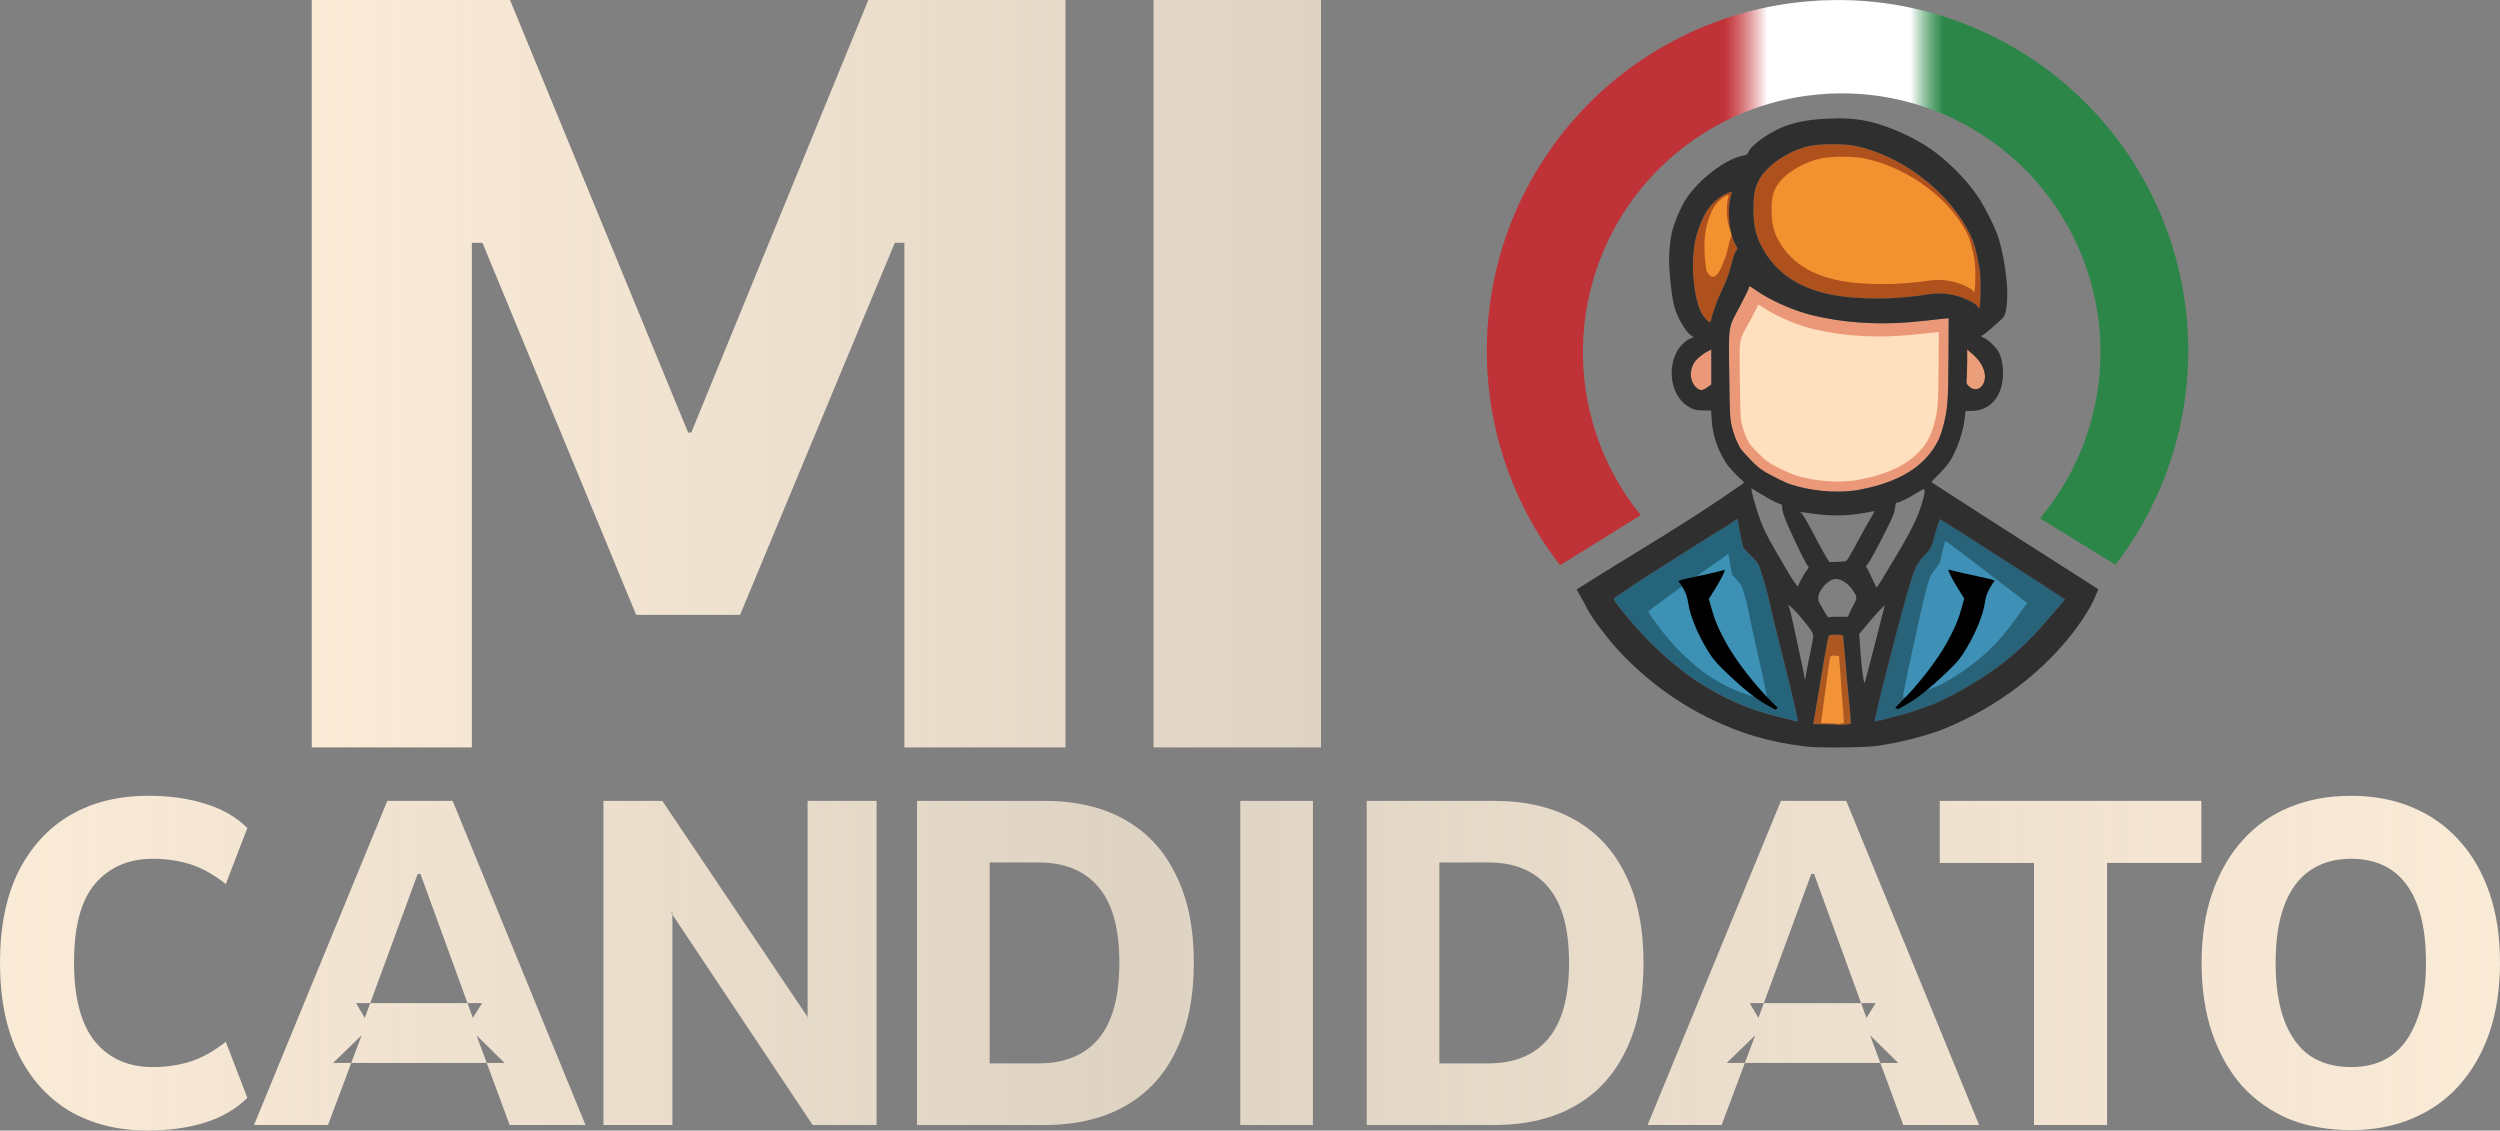 <?xml version="1.0" encoding="UTF-8" standalone="no"?>
<!-- Created with Inkscape (http://www.inkscape.org/) -->

<svg
   width="501.74mm"
   height="226.891mm"
   viewBox="0 0 501.74 226.891"
   version="1.1"
   id="svg1"
   xml:space="preserve"
   inkscape:version="1.3 (0e150ed6c4, 2023-07-21)"
   sodipodi:docname="imagotipo.svg"
   inkscape:export-filename="..\EleccionesMunicipal\static\favicon.png"
   inkscape:export-xdpi="96"
   inkscape:export-ydpi="96"
   xmlns:inkscape="http://www.inkscape.org/namespaces/inkscape"
   xmlns:sodipodi="http://sodipodi.sourceforge.net/DTD/sodipodi-0.dtd"
   xmlns:xlink="http://www.w3.org/1999/xlink"
   xmlns="http://www.w3.org/2000/svg"
   xmlns:svg="http://www.w3.org/2000/svg"><rect x="0" y="0" width="501.74" height="226.891" fill="#808080" stroke="none"/><sodipodi:namedview
     id="namedview1"
     pagecolor="#ffffff"
     bordercolor="#000000"
     borderopacity="0.25"
     inkscape:showpageshadow="2"
     inkscape:pageopacity="0.0"
     inkscape:pagecheckerboard="0"
     inkscape:deskcolor="#d1d1d1"
     inkscape:document-units="mm"
     showguides="true"
     inkscape:zoom="0.12500001"
     inkscape:cx="-175.99999"
     inkscape:cy="-179.99999"
     inkscape:window-width="1920"
     inkscape:window-height="1009"
     inkscape:window-x="1912"
     inkscape:window-y="-8"
     inkscape:window-maximized="1"
     inkscape:current-layer="layer2" /><defs
     id="defs1"><linearGradient
       id="linearGradient107"
       inkscape:collect="always"><stop
         style="stop-color:#da121a;stop-opacity:0.7;"
         offset="0"
         id="stop102" /><stop
         style="stop-color:#da121a;stop-opacity:0.7;"
         offset="0.339"
         id="stop103" /><stop
         style="stop-color:#ffffff;stop-opacity:1;"
         offset="0.4"
         id="stop104" /><stop
         style="stop-color:#ffffff;stop-opacity:1;"
         offset="0.604"
         id="stop105" /><stop
         style="stop-color:#078930;stop-opacity:0.7;"
         offset="0.651"
         id="stop106" /><stop
         style="stop-color:#078930;stop-opacity:0.7;"
         offset="1"
         id="stop107" /></linearGradient><clipPath
       clipPathUnits="userSpaceOnUse"
       id="clipPath54"><path
         id="path54"
         style="stroke-width:0.1;stroke-linecap:square;paint-order:markers fill stroke;stop-color:#000000"
         d="m 1691.199,-792.32 h 1634.892 v 92.828 H 1691.199 Z" /></clipPath><linearGradient
       id="linearGradient79"
       inkscape:swatch="gradient"><stop
         style="stop-color:#d40000;stop-opacity:1;"
         offset="0"
         id="stop79" /><stop
         style="stop-color:#127736;stop-opacity:1;"
         offset="0.331"
         id="stop81" /><stop
         style="stop-color:#29652e;stop-opacity:1;"
         offset="0.724"
         id="stop82" /><stop
         style="stop-color:#ffd7d7;stop-opacity:1;"
         offset="1"
         id="stop80" /></linearGradient><linearGradient
       inkscape:collect="always"
       xlink:href="#linearGradient4-1"
       id="linearGradient5"
       x1="245.591"
       y1="-23.502"
       x2="747.331"
       y2="-23.502"
       gradientUnits="userSpaceOnUse"
       gradientTransform="translate(-91.406,1480.887)" /><linearGradient
       id="linearGradient4-1"
       inkscape:collect="always"><stop
         style="stop-color:#faebd7;stop-opacity:1;"
         offset="0"
         id="stop4" /><stop
         style="stop-color:#faebd7;stop-opacity:0.773;"
         offset="0.453"
         id="stop6" /><stop
         style="stop-color:#faebd7;stop-opacity:1;"
         offset="1"
         id="stop5" /></linearGradient><linearGradient
       inkscape:collect="always"
       xlink:href="#linearGradient2"
       id="linearGradient3"
       x1="245.591"
       y1="-159.296"
       x2="445.695"
       y2="-159.296"
       gradientUnits="userSpaceOnUse"
       gradientTransform="matrix(1.012,0,0,1.012,-31.841,1500.329)" /><linearGradient
       id="linearGradient2"
       inkscape:collect="always"><stop
         style="stop-color:#faebd7;stop-opacity:1;"
         offset="0"
         id="stop2" /><stop
         style="stop-color:#faebd7;stop-opacity:0.778;"
         offset="1"
         id="stop3" /></linearGradient><linearGradient
       inkscape:collect="always"
       xlink:href="#linearGradient107"
       id="linearGradient1"
       gradientUnits="userSpaceOnUse"
       gradientTransform="translate(20.329,464.045)"
       x1="249.171"
       y1="108.167"
       x2="446.084"
       y2="108.167" /></defs><g
     inkscape:label="Layer 1"
     inkscape:groupmode="layer"
     id="layer1"
     transform="translate(-428.512,-1326.032)" /><g
     inkscape:groupmode="layer"
     id="layer4"
     inkscape:label="circulo"
     transform="translate(-154.184,-1264.084)" /><g
     inkscape:groupmode="layer"
     id="layer3"
     inkscape:label="Colores"
     style="display:inline"
     transform="translate(-154.184,-1264.084)" /><g
     inkscape:groupmode="layer"
     id="layer2"
     inkscape:label="Contorno"
     style="display:inline"
     transform="translate(-154.184,-1264.084)"><path
       style="font-size:92.281px;line-height:0;font-family:'Nunito Sans';-inkscape-font-specification:'Nunito Sans, @wght=800,wdth=86.4';font-variation-settings:'wdth' 86.4, 'wght' 800;display:inline;fill:url(#linearGradient5);fill-opacity:1;fill-rule:evenodd;stroke-width:0.299"
       d="m 183.807,1490.975 q -8.859,0 -15.596,-3.876 -6.644,-3.968 -10.335,-11.443 -3.691,-7.567 -3.691,-18.364 0,-10.797 3.691,-18.272 3.784,-7.475 10.428,-11.351 6.644,-3.876 15.595,-3.876 6.367,0 11.351,1.569 5.075,1.476 8.582,4.891 l -4.337,11.258 q -3.599,-2.861 -7.106,-3.968 -3.507,-1.107 -7.567,-1.107 -7.198,0 -11.535,4.983 -4.245,4.983 -4.245,15.78 0,10.797 4.245,15.965 4.245,5.075 11.535,5.075 4.06,0 7.567,-1.107 3.507,-1.107 7.106,-3.968 l 4.337,11.258 q -3.507,3.414 -8.582,4.983 -5.075,1.569 -11.443,1.569 z m 21.352,-1.107 26.762,-65.058 h 13.104 l 26.669,65.058 h -15.226 l -6.644,-17.995 5.629,5.537 h -34.421 l 5.721,-5.537 -6.737,17.995 z m 32.852,-50.386 -10.612,28.884 -1.753,-2.953 h 25.285 l -1.846,2.953 -10.52,-28.884 z m 37.282,50.386 v -65.058 h 11.812 l 29.345,43.649 h -0.185 v -43.649 h 13.842 v 65.058 h -12.827 l -28.423,-42.634 h 0.277 v 42.634 z m 62.936,0 v -65.058 h 25.47 q 9.597,0 16.241,3.784 6.737,3.784 10.243,11.074 3.599,7.198 3.599,17.626 0,10.428 -3.599,17.718 -3.507,7.29 -10.243,11.074 -6.644,3.784 -16.241,3.784 z m 14.58,-12.366 h 9.782 q 7.936,0 12.089,-4.983 4.153,-4.983 4.153,-15.226 0,-10.243 -4.153,-15.134 -4.153,-4.983 -12.089,-4.983 h -9.782 z m 50.293,12.366 v -65.058 h 14.58 v 65.058 z m 25.377,0 v -65.058 h 25.47 q 9.597,0 16.241,3.784 6.737,3.784 10.243,11.074 3.599,7.198 3.599,17.626 0,10.428 -3.599,17.718 -3.507,7.29 -10.243,11.074 -6.644,3.784 -16.241,3.784 z m 14.58,-12.366 h 9.782 q 7.936,0 12.089,-4.983 4.153,-4.983 4.153,-15.226 0,-10.243 -4.153,-15.134 -4.153,-4.983 -12.089,-4.983 h -9.782 z m 41.792,12.366 26.762,-65.058 h 13.104 l 26.669,65.058 h -15.226 l -6.644,-17.995 5.629,5.537 h -34.421 l 5.721,-5.537 -6.737,17.995 z m 32.852,-50.386 -10.612,28.884 -1.753,-2.953 h 25.285 l -1.846,2.953 -10.52,-28.884 z m 44.696,50.386 v -52.6 h -18.918 v -12.458 h 52.508 v 12.458 h -18.918 v 52.6 z m 63.626,1.015 q -6.921,0 -12.458,-2.215 -5.445,-2.307 -9.413,-6.644 -3.876,-4.429 -5.998,-10.612 -2.122,-6.183 -2.122,-14.119 0,-7.752 2.122,-13.934 2.122,-6.183 6.091,-10.612 3.968,-4.429 9.413,-6.644 5.537,-2.307 12.366,-2.307 6.829,0 12.273,2.307 5.537,2.307 9.413,6.644 3.968,4.337 6.091,10.52 2.122,6.183 2.122,13.934 0,7.844 -2.122,14.119 -2.122,6.183 -6.091,10.612 -3.876,4.337 -9.413,6.644 -5.445,2.307 -12.273,2.307 z m 0,-12.643 q 4.891,0 8.121,-2.307 3.322,-2.399 5.075,-7.106 1.846,-4.706 1.846,-11.535 0,-7.013 -1.753,-11.627 -1.753,-4.614 -5.075,-6.921 -3.322,-2.307 -8.213,-2.307 -4.891,0 -8.305,2.399 -3.322,2.307 -5.075,6.921 -1.753,4.614 -1.753,11.627 0,6.829 1.753,11.535 1.753,4.614 5.075,7.013 3.414,2.307 8.305,2.307 z"
       id="text2-4-4"
       aria-label="CANDIDATO" /><g
       id="g2-4-0-4"
       transform="matrix(0.716,0,0,0.716,259.514,911.124)"
       style="display:inline"><path
         id="path2-6-0-2-44-4-9"
         style="display:inline;fill:url(#linearGradient1);fill-opacity:1;fill-rule:evenodd;stroke:none;stroke-width:0.282;stroke-dasharray:none"
         d="m 370.095,492.993 c -1.582,-0.03 -3.165,-0.02 -4.746,0.032 l -2.233,0.055 c -3.03,0.19 -6.052,0.457 -9.059,0.88 -3.627,0.536 -7.231,1.244 -10.781,2.164 -3.176,0.834 -6.319,1.802 -9.396,2.949 -3.862,1.43 -7.635,3.094 -11.287,4.999 -2.92,1.504 -5.749,3.18 -8.501,4.973 -3.119,2.038 -6.11,4.268 -8.984,6.636 -2.637,2.225 -5.201,4.542 -7.592,7.03 -2.903,2.956 -5.581,6.124 -8.088,9.421 -2.223,2.959 -4.279,6.044 -6.167,9.227 -2.093,3.585 -3.997,7.282 -5.622,11.103 -1.383,3.161 -2.547,6.414 -3.591,9.702 -1.072,3.489 -1.961,7.035 -2.654,10.62 -0.621,3.336 -1.115,6.697 -1.389,10.079 -0.357,4.069 -0.449,8.159 -0.29,12.241 0.132,3.69 0.511,7.37 1.041,11.023 0.653,4.03 1.468,8.039 2.615,11.96 0.907,3.295 2.033,6.528 3.299,9.702 1.265,3.211 2.745,6.332 4.333,9.396 1.776,3.312 3.698,6.551 5.833,9.646 1.064,1.56 2.19,3.076 3.345,4.569 l 22.637,-14.063 c -1.236,-1.523 -2.434,-3.077 -3.54,-4.697 -1.575,-2.284 -2.993,-4.673 -4.303,-7.117 -1.171,-2.26 -2.264,-4.563 -3.197,-6.932 -0.934,-2.342 -1.764,-4.727 -2.433,-7.158 -0.846,-2.893 -1.447,-5.85 -1.929,-8.824 -0.391,-2.696 -0.67,-5.41 -0.768,-8.132 -0.117,-3.011 -0.049,-6.029 0.214,-9.031 0.202,-2.495 0.566,-4.975 1.024,-7.436 0.511,-2.644 1.167,-5.26 1.958,-7.835 0.77,-2.426 1.629,-4.826 2.649,-7.158 1.199,-2.819 2.604,-5.546 4.148,-8.191 1.393,-2.348 2.91,-4.625 4.55,-6.808 1.85,-2.432 3.825,-4.77 5.967,-6.95 1.764,-1.836 3.656,-3.545 5.602,-5.186 2.121,-1.747 4.328,-3.393 6.629,-4.896 2.03,-1.323 4.118,-2.559 6.271,-3.669 2.694,-1.405 5.478,-2.633 8.327,-3.688 2.27,-0.846 4.589,-1.561 6.932,-2.176 2.619,-0.679 5.278,-1.201 7.954,-1.597 2.218,-0.311 4.448,-0.508 6.683,-0.649 0.549,-0.013 1.098,-0.027 1.647,-0.041 1.167,-0.038 2.334,-0.045 3.502,-0.023 8.172,0.154 16.326,1.757 23.977,4.626 7.713,2.905 14.972,7.159 21.261,12.481 8.788,7.418 15.728,16.899 20.146,27.514 2.915,6.979 4.734,14.492 5.344,22.047 0.286,3.467 0.298,6.967 0.073,10.452 -0.179,2.965 -0.558,5.916 -1.105,8.836 -0.49,2.649 -1.159,5.263 -1.927,7.844 -0.764,2.402 -1.606,4.781 -2.6,7.098 -0.975,2.272 -2.042,4.505 -3.248,6.663 -1.446,2.644 -3.077,5.184 -4.845,7.624 -0.977,1.34 -2.013,2.637 -3.078,3.909 l 21.114,13.004 c 0.546,-0.708 1.114,-1.4 1.641,-2.122 2.397,-3.307 4.607,-6.75 6.568,-10.334 1.635,-2.925 3.081,-5.953 4.402,-9.031 1.348,-3.14 2.489,-6.364 3.524,-9.621 1.04,-3.5 1.947,-7.042 2.611,-10.633 0.741,-3.957 1.255,-7.957 1.498,-11.976 0.305,-4.724 0.29,-9.469 -0.098,-14.168 -0.827,-10.241 -3.292,-20.424 -7.244,-29.883 -5.987,-14.389 -15.395,-27.239 -27.306,-37.294 -8.524,-7.213 -18.363,-12.979 -28.817,-16.917 -10.371,-3.889 -21.422,-6.061 -32.499,-6.27 z" /><path
         id="rect3-0-1-6-3-1-9"
         style="display:inline;fill:#ad5821;fill-opacity:1;stroke:none;stroke-width:0.265"
         d="m 367.505,670.85 c -0.854,0 -1.326,0.013 -1.611,0.096 -0.142,0.042 -0.238,0.101 -0.312,0.184 -0.073,0.084 -0.124,0.192 -0.178,0.332 -0.132,0.348 -0.46,2.011 -0.99,5.028 -0.53,3.016 -1.263,7.386 -2.204,13.145 -0.44,2.692 -0.864,5.208 -0.943,5.592 l -0.143,0.697 3.369,0.034 c 1.853,0.019 3.428,0.093 3.501,0.165 0.066,0.066 0.947,0.032 1.835,-0.039 0.888,-0.071 1.781,-0.178 1.873,-0.256 0.04,-0.035 -0.08,-1.636 -0.263,-3.698 -0.183,-2.062 -0.427,-4.586 -0.637,-6.464 -0.057,-0.509 -0.352,-3.903 -0.656,-7.541 -0.304,-3.638 -0.603,-6.763 -0.664,-6.945 -0.019,-0.056 -0.073,-0.104 -0.164,-0.146 -0.091,-0.041 -0.218,-0.076 -0.382,-0.103 -0.328,-0.055 -0.804,-0.082 -1.432,-0.082 z" /><path
         id="rect3-2-8-5-9-7-7-6"
         style="display:inline;fill:#f29337;fill-opacity:1;stroke:none;stroke-width:0.179"
         d="m 367.179,676.736 c -0.521,0 -0.808,0.01 -0.982,0.073 -0.087,0.031 -0.145,0.076 -0.19,0.139 -0.045,0.063 -0.076,0.145 -0.108,0.251 -0.081,0.263 -0.28,1.519 -0.604,3.796 -0.323,2.278 -0.77,5.577 -1.343,9.925 -0.268,2.033 -0.527,3.933 -0.575,4.222 l -0.087,0.526 2.054,0.026 c 1.13,0.014 2.09,0.07 2.134,0.125 0.04,0.05 0.578,0.024 1.119,-0.029 0.541,-0.053 1.086,-0.134 1.142,-0.194 0.025,-0.026 -0.049,-1.235 -0.16,-2.793 -0.111,-1.557 -0.261,-3.462 -0.388,-4.88 -0.035,-0.385 -0.214,-2.947 -0.4,-5.694 -0.185,-2.747 -0.367,-5.107 -0.405,-5.244 -0.011,-0.042 -0.045,-0.079 -0.1,-0.11 -0.055,-0.031 -0.133,-0.057 -0.233,-0.078 -0.2,-0.041 -0.49,-0.062 -0.873,-0.062 z" /><path
         id="path17-6-1-4-1-3-9"
         style="display:inline;fill:#501616;fill-opacity:1;stroke:none;stroke-width:0.265"
         d="m 396.636,638.525 c -0.083,0.017 -0.333,0.677 -0.642,1.638 -0.308,0.961 -0.674,2.221 -0.988,3.438 -0.185,0.717 -0.326,1.261 -0.467,1.706 -0.14,0.445 -0.279,0.792 -0.456,1.114 -0.178,0.322 -0.394,0.619 -0.691,0.966 -0.297,0.347 -0.674,0.744 -1.172,1.264 -0.509,0.532 -0.992,1.116 -1.399,1.684 -0.407,0.568 -0.738,1.118 -0.943,1.582 -0.314,0.71 -0.665,1.644 -1.071,2.862 -0.406,1.219 -0.866,2.722 -1.398,4.571 -1.065,3.698 -2.418,8.78 -4.201,15.733 -0.653,2.547 -1.768,6.892 -2.477,9.657 -0.602,2.345 -1.197,4.784 -1.642,6.697 -0.445,1.913 -0.739,3.301 -0.739,3.543 0,0.068 -0.006,0.119 0.021,0.15 0.026,0.031 0.085,0.043 0.214,0.031 0.259,-0.023 0.8,-0.139 1.931,-0.376 l 6.387,-1.711 c 0.686,-0.17 1.069,-0.275 1.461,-0.402 0.392,-0.127 0.793,-0.276 1.516,-0.534 1.444,-0.515 3.324,-1.175 4.176,-1.468 0.575,-0.197 1.36,-0.526 2.275,-0.947 0.915,-0.42 1.959,-0.932 3.054,-1.493 1.095,-0.562 2.24,-1.173 3.356,-1.794 1.116,-0.621 2.202,-1.251 3.179,-1.851 1.722,-1.055 3.32,-2.089 4.824,-3.124 1.504,-1.035 2.913,-2.071 4.258,-3.132 1.345,-1.061 2.626,-2.147 3.872,-3.281 1.246,-1.134 2.457,-2.316 3.663,-3.57 1.613,-1.682 3.181,-3.424 4.717,-5.19 1.536,-1.766 3.04,-3.555 4.528,-5.329 -0.203,-0.196 -13.21,-8.607 -19.222,-12.429 -3.171,-2.016 -7.452,-4.754 -9.514,-6.085 -2.004,-1.294 -3.565,-2.283 -4.645,-2.945 -1.08,-0.661 -1.68,-0.994 -1.764,-0.977 z" /><path
         id="path16-9-3-4-7-8-5"
         style="display:inline;fill:#296379;fill-opacity:1;stroke:none;stroke-width:0.265"
         d="m 396.636,638.525 c 0.083,-0.017 0.683,0.316 1.764,0.977 1.08,0.661 2.641,1.65 4.645,2.945 2.061,1.331 6.343,4.07 9.514,6.085 6.012,3.822 19.02,12.232 19.222,12.429 -1.488,1.774 -2.992,3.563 -4.528,5.329 -1.536,1.766 -3.104,3.508 -4.717,5.19 -1.206,1.254 -2.417,2.436 -3.663,3.57 -1.246,1.134 -2.526,2.22 -3.872,3.281 -1.345,1.061 -2.754,2.097 -4.258,3.132 -1.504,1.035 -3.102,2.068 -4.824,3.124 -0.977,0.599 -2.063,1.229 -3.179,1.851 -1.116,0.621 -2.261,1.233 -3.356,1.794 -1.095,0.562 -2.139,1.073 -3.054,1.493 -0.915,0.42 -1.699,0.749 -2.275,0.947 -0.853,0.292 -2.732,0.953 -4.176,1.468 -0.722,0.257 -1.123,0.407 -1.516,0.534 -0.392,0.127 -0.775,0.233 -1.461,0.402 l -6.387,1.711 c -1.13,0.237 -1.672,0.353 -1.931,0.376 -0.129,0.012 -0.188,4.3e-4 -0.214,-0.031 -0.026,-0.031 -0.021,-0.083 -0.021,-0.15 0,-0.242 0.295,-1.63 0.739,-3.543 0.445,-1.913 1.04,-4.352 1.642,-6.697 0.709,-2.765 1.824,-7.111 2.477,-9.657 1.783,-6.953 3.136,-12.035 4.201,-15.733 0.532,-1.849 0.993,-3.353 1.398,-4.571 0.406,-1.219 0.757,-2.152 1.071,-2.862 0.205,-0.463 0.536,-1.014 0.943,-1.582 0.407,-0.568 0.891,-1.153 1.399,-1.684 0.498,-0.52 0.875,-0.917 1.172,-1.264 0.297,-0.347 0.513,-0.644 0.691,-0.966 0.178,-0.322 0.316,-0.668 0.456,-1.114 0.14,-0.445 0.282,-0.989 0.467,-1.706 0.313,-1.216 0.679,-2.477 0.988,-3.438 0.308,-0.961 0.559,-1.621 0.642,-1.638 z" /><path
         id="path16-2-7-0-3-5-6-0"
         style="display:inline;fill:#3e90b6;fill-opacity:1;stroke:none;stroke-width:0.188"
         d="m 398.198,644.626 c 0.054,-0.013 0.445,0.245 1.149,0.757 0.704,0.512 1.72,1.278 3.025,2.28 1.343,1.031 4.131,3.151 6.196,4.712 3.916,2.959 12.388,9.471 12.519,9.623 -0.969,1.374 -1.949,2.759 -2.949,4.126 -1,1.367 -2.021,2.716 -3.072,4.018 -0.785,0.971 -1.574,1.886 -2.386,2.764 -0.811,0.878 -1.646,1.719 -2.522,2.54 -0.876,0.822 -1.794,1.624 -2.773,2.425 -0.979,0.801 -2.02,1.602 -3.142,2.419 -0.637,0.464 -1.344,0.952 -2.071,1.433 -0.727,0.481 -1.473,0.954 -2.186,1.389 -0.713,0.435 -1.393,0.831 -1.989,1.156 -0.596,0.325 -1.107,0.58 -1.482,0.733 -0.555,0.226 -1.779,0.738 -2.72,1.136 -0.47,0.199 -0.732,0.315 -0.987,0.413 -0.255,0.099 -0.505,0.18 -0.952,0.311 l -4.16,1.325 c -0.736,0.183 -1.089,0.273 -1.257,0.291 -0.084,0.009 -0.122,3.3e-4 -0.14,-0.024 -0.017,-0.024 -0.013,-0.064 -0.013,-0.116 0,-0.187 0.192,-1.262 0.482,-2.743 0.29,-1.481 0.677,-3.37 1.069,-5.185 0.462,-2.141 1.188,-5.506 1.613,-7.477 1.161,-5.384 2.042,-9.318 2.736,-12.182 0.347,-1.432 0.647,-2.596 0.911,-3.539 0.264,-0.944 0.493,-1.666 0.697,-2.216 0.133,-0.359 0.349,-0.785 0.614,-1.225 0.265,-0.44 0.58,-0.892 0.911,-1.304 0.324,-0.403 0.57,-0.71 0.763,-0.979 0.193,-0.269 0.334,-0.499 0.45,-0.748 0.116,-0.249 0.206,-0.517 0.297,-0.862 0.091,-0.345 0.184,-0.766 0.304,-1.321 0.204,-0.942 0.442,-1.918 0.643,-2.662 0.201,-0.744 0.364,-1.255 0.418,-1.268 z" /><path
         id="path15-5-3-6-0-7-9"
         style="display:inline;fill:#26647b;fill-opacity:1;stroke:none;stroke-width:0.265"
         d="m 339.945,638.337 -1.236,0.882 c -0.68,0.485 -2.251,1.479 -3.491,2.209 -1.24,0.73 -3.229,1.963 -4.419,2.741 -1.19,0.778 -3.418,2.188 -4.952,3.134 -1.534,0.946 -3.899,2.434 -5.255,3.307 -1.356,0.873 -4.051,2.6 -5.988,3.836 -1.937,1.237 -4.431,2.872 -5.54,3.634 -1.11,0.762 -2.481,1.697 -3.047,2.078 -0.396,0.266 -0.632,0.453 -0.734,0.595 -0.051,0.071 -0.068,0.131 -0.055,0.185 0.013,0.054 0.057,0.101 0.128,0.146 0.101,0.064 0.17,0.123 0.2,0.166 0.03,0.043 0.021,0.07 -0.036,0.071 -0.071,10e-4 0.084,0.266 0.402,0.71 0.317,0.444 0.796,1.068 1.37,1.789 1.148,1.442 2.677,3.271 4.059,4.823 1.163,1.307 2.296,2.529 3.428,3.691 1.132,1.163 2.263,2.266 3.42,3.336 1.158,1.071 2.343,2.108 3.583,3.14 1.241,1.031 2.537,2.057 3.918,3.102 0.67,0.507 1.385,1.018 2.135,1.528 0.75,0.51 1.536,1.018 2.346,1.519 1.62,1.003 3.34,1.98 5.079,2.887 1.739,0.908 3.497,1.746 5.194,2.474 0.848,0.364 1.682,0.7 2.489,1.004 0.808,0.303 1.59,0.574 2.337,0.806 1.237,0.385 2.744,0.855 3.349,1.045 1.129,0.291 1.675,0.393 2.862,0.75 l 1.987,0.485 c 2.175,0.531 2.926,0.703 3.276,0.75 0.063,0.008 0.099,-0.051 0.107,-0.153 0.008,-0.102 -0.013,-0.248 -0.065,-0.411 -0.103,-0.327 -0.411,-1.667 -0.685,-2.977 -0.273,-1.31 -0.805,-3.588 -1.521,-6.532 -0.716,-2.945 -1.617,-6.556 -2.63,-10.533 -0.78,-3.064 -1.418,-5.627 -1.931,-7.763 -0.513,-2.136 -0.9,-3.845 -1.181,-5.202 -0.149,-0.722 -0.378,-1.656 -0.645,-2.67 -0.267,-1.014 -0.574,-2.107 -0.881,-3.147 -0.307,-1.04 -0.615,-2.027 -0.883,-2.828 -0.269,-0.801 -0.498,-1.416 -0.65,-1.714 -0.144,-0.281 -0.47,-0.723 -0.88,-1.208 -0.41,-0.485 -0.903,-1.013 -1.381,-1.467 -0.956,-0.908 -1.846,-1.852 -1.977,-2.095 -0.109,-0.202 -0.361,-1.273 -0.639,-2.635 -0.278,-1.362 -0.582,-3.015 -0.794,-4.38 z" /><path
         id="path15-4-7-8-7-0-0-2"
         style="display:inline;fill:#3d91b5;fill-opacity:1;stroke:none;stroke-width:0.181"
         d="m 337.393,648.102 -0.799,0.638 c -0.439,0.351 -1.455,1.07 -2.256,1.598 -0.802,0.528 -2.087,1.42 -2.856,1.983 -0.769,0.563 -2.209,1.583 -3.2,2.267 -0.991,0.684 -2.52,1.761 -3.396,2.393 -0.876,0.632 -2.618,1.881 -3.87,2.776 -1.252,0.895 -2.863,2.078 -3.581,2.629 -0.717,0.551 -1.603,1.228 -1.969,1.504 -0.256,0.193 -0.408,0.328 -0.474,0.431 -0.033,0.052 -0.044,0.095 -0.036,0.134 0.008,0.039 0.037,0.073 0.083,0.105 0.066,0.046 0.11,0.089 0.129,0.12 0.019,0.031 0.013,0.051 -0.023,0.052 -0.046,7.3e-4 0.054,0.192 0.26,0.514 0.205,0.321 0.515,0.773 0.886,1.294 0.742,1.043 1.73,2.367 2.623,3.49 0.752,0.946 1.484,1.83 2.216,2.671 0.732,0.841 1.462,1.639 2.211,2.414 0.748,0.775 1.514,1.526 2.316,2.272 0.802,0.746 1.64,1.488 2.532,2.245 0.433,0.367 0.895,0.737 1.38,1.105 0.485,0.369 0.992,0.736 1.516,1.099 1.047,0.726 2.158,1.432 3.282,2.089 1.124,0.657 2.26,1.264 3.357,1.79 0.548,0.263 1.087,0.507 1.609,0.726 0.522,0.219 1.028,0.415 1.51,0.583 0.799,0.278 1.773,0.619 2.164,0.756 0.73,0.21 1.083,0.285 1.85,0.543 l 1.284,0.351 c 1.406,0.384 1.891,0.509 2.117,0.543 0.041,0.005 0.064,-0.037 0.069,-0.111 0.005,-0.074 -0.009,-0.179 -0.042,-0.298 -0.067,-0.237 -0.266,-1.206 -0.443,-2.154 -0.177,-0.948 -0.52,-2.596 -0.983,-4.727 -0.463,-2.131 -1.045,-4.744 -1.7,-7.621 -0.504,-2.217 -0.916,-4.071 -1.248,-5.617 -0.331,-1.546 -0.582,-2.782 -0.763,-3.764 -0.097,-0.522 -0.244,-1.198 -0.417,-1.932 -0.173,-0.733 -0.371,-1.524 -0.569,-2.277 -0.198,-0.752 -0.397,-1.466 -0.571,-2.046 -0.174,-0.58 -0.322,-1.025 -0.42,-1.24 -0.093,-0.204 -0.304,-0.523 -0.568,-0.874 -0.265,-0.351 -0.584,-0.733 -0.893,-1.062 -0.618,-0.657 -1.193,-1.34 -1.277,-1.516 -0.07,-0.146 -0.233,-0.921 -0.413,-1.907 -0.18,-0.986 -0.376,-2.181 -0.513,-3.169 z" /><path
         id="path11-0-2-2-4-7-7"
         style="display:inline;fill:#eb9878;fill-opacity:1;stroke:none;stroke-width:0.265"
         d="m 332.578,590.933 -0.86,0.438 c -0.423,0.215 -0.846,0.466 -1.253,0.738 -0.407,0.272 -0.798,0.566 -1.157,0.868 -0.359,0.301 -0.685,0.61 -0.962,0.913 -0.277,0.302 -0.504,0.599 -0.666,0.874 -0.164,0.281 -0.305,0.57 -0.422,0.865 -0.117,0.295 -0.21,0.596 -0.279,0.898 -0.069,0.303 -0.115,0.607 -0.137,0.911 -0.023,0.303 -0.022,0.605 10e-4,0.902 0.024,0.297 0.07,0.589 0.14,0.873 0.069,0.284 0.161,0.559 0.275,0.823 0.114,0.264 0.251,0.515 0.409,0.752 0.159,0.237 0.34,0.458 0.543,0.661 0.273,0.273 0.525,0.479 0.772,0.618 0.247,0.139 0.488,0.212 0.739,0.218 0.252,0.006 0.514,-0.054 0.801,-0.18 0.288,-0.126 0.602,-0.318 0.958,-0.576 l 1.098,-0.795 v -4.9 z" /><path
         id="path10-7-7-4-8-3-4"
         style="display:inline;fill:#501616;fill-opacity:1;stroke:none;stroke-width:0.265"
         d="m 404.28,590.878 -0.003,3.804 c -0.002,2.092 -0.076,4.246 -0.165,4.785 -0.035,0.213 -0.056,0.387 -0.057,0.539 -8.1e-4,0.153 0.018,0.283 0.064,0.41 0.046,0.126 0.118,0.248 0.222,0.382 0.104,0.134 0.241,0.28 0.415,0.455 0.232,0.232 0.485,0.414 0.75,0.548 0.265,0.133 0.541,0.217 0.821,0.25 0.279,0.033 0.561,0.014 0.835,-0.056 0.274,-0.07 0.541,-0.192 0.791,-0.367 0.169,-0.119 0.365,-0.326 0.544,-0.564 0.179,-0.238 0.34,-0.507 0.441,-0.75 0.125,-0.3 0.217,-0.612 0.275,-0.932 0.058,-0.32 0.084,-0.649 0.077,-0.984 -0.007,-0.335 -0.045,-0.676 -0.115,-1.02 -0.07,-0.344 -0.171,-0.691 -0.301,-1.039 -0.131,-0.348 -0.292,-0.696 -0.481,-1.042 -0.19,-0.346 -0.408,-0.69 -0.654,-1.029 -0.246,-0.339 -0.521,-0.672 -0.822,-0.998 -0.301,-0.326 -0.629,-0.644 -0.983,-0.951 z" /><path
         id="path9-0-1-0-0-6-0"
         style="display:inline;fill:#ea9e7a;fill-opacity:1;stroke:none;stroke-width:0.265"
         d="m 404.28,590.878 1.654,1.438 c 0.354,0.308 0.682,0.625 0.983,0.951 0.301,0.326 0.575,0.66 0.822,0.998 0.246,0.339 0.465,0.683 0.654,1.029 0.19,0.346 0.35,0.694 0.481,1.042 0.131,0.348 0.232,0.695 0.301,1.039 0.07,0.344 0.108,0.685 0.115,1.02 0.007,0.335 -0.019,0.664 -0.077,0.984 -0.058,0.32 -0.149,0.632 -0.275,0.932 -0.101,0.243 -0.263,0.512 -0.441,0.75 -0.179,0.238 -0.374,0.446 -0.544,0.564 -0.25,0.175 -0.517,0.297 -0.791,0.367 -0.274,0.07 -0.556,0.088 -0.835,0.056 -0.279,-0.033 -0.556,-0.116 -0.821,-0.25 -0.265,-0.133 -0.518,-0.316 -0.75,-0.548 -0.175,-0.175 -0.311,-0.321 -0.415,-0.455 -0.104,-0.134 -0.176,-0.256 -0.222,-0.382 -0.046,-0.126 -0.065,-0.257 -0.064,-0.41 8.1e-4,-0.153 0.022,-0.327 0.057,-0.539 0.089,-0.539 0.163,-2.692 0.165,-4.785 z" /><path
         id="path8-3-3-5-5-6-7"
         style="display:inline;fill:#eb9878;fill-opacity:1;stroke:none;stroke-width:0.265"
         d="m 343.246,573.245 c -0.061,0.023 -0.085,0.088 -0.085,0.191 0,0.138 -0.269,0.77 -0.702,1.677 -0.433,0.907 -1.03,2.089 -1.687,3.326 -0.899,1.694 -1.558,2.869 -2.038,3.902 -0.24,0.516 -0.435,0.997 -0.593,1.489 -0.158,0.492 -0.279,0.996 -0.37,1.559 -0.091,0.562 -0.153,1.183 -0.193,1.909 -0.04,0.726 -0.058,1.558 -0.062,2.543 -0.008,1.969 0.041,4.549 0.086,8.116 0.072,5.771 0.118,8.846 0.219,10.777 0.05,0.965 0.114,1.644 0.202,2.231 0.088,0.587 0.199,1.081 0.345,1.677 0.169,0.691 0.408,1.495 0.657,2.232 0.249,0.737 0.509,1.409 0.719,1.836 0.39,0.821 0.61,1.287 0.814,1.643 0.204,0.356 0.392,0.602 0.721,0.986 0.377,0.44 1.221,1.383 2.149,2.347 0.464,0.482 0.948,0.97 1.405,1.403 0.457,0.433 0.886,0.811 1.24,1.073 0.468,0.361 0.821,0.619 1.136,0.831 0.316,0.211 0.595,0.376 0.916,0.549 0.703,0.379 1.936,1.038 3.211,1.672 0.638,0.317 1.286,0.629 1.884,0.896 0.598,0.267 1.146,0.491 1.583,0.632 0.703,0.227 1.423,0.436 2.154,0.626 0.732,0.19 1.475,0.362 2.228,0.514 0.752,0.152 1.514,0.285 2.279,0.398 0.765,0.113 1.535,0.207 2.306,0.281 0.77,0.074 1.542,0.128 2.309,0.161 0.768,0.034 1.533,0.047 2.29,0.04 0.757,-0.007 1.507,-0.036 2.246,-0.085 0.739,-0.049 1.467,-0.119 2.18,-0.211 0.655,-0.084 2.381,-0.431 3.836,-0.771 1.232,-0.288 2.409,-0.607 3.532,-0.958 1.123,-0.351 2.192,-0.735 3.209,-1.151 1.017,-0.416 1.981,-0.865 2.893,-1.348 0.912,-0.482 1.772,-0.998 2.582,-1.548 0.809,-0.55 1.568,-1.134 2.277,-1.753 0.709,-0.619 1.368,-1.272 1.978,-1.962 0.61,-0.689 1.171,-1.414 1.685,-2.175 0.513,-0.761 0.979,-1.557 1.398,-2.391 0.192,-0.383 0.439,-1.001 0.683,-1.689 0.243,-0.688 0.483,-1.445 0.66,-2.106 0.321,-1.198 0.572,-2.234 0.77,-3.303 0.198,-1.069 0.342,-2.171 0.449,-3.502 0.106,-1.332 0.175,-2.893 0.221,-4.88 0.046,-1.987 0.071,-4.4 0.088,-7.436 l 0.066,-11.343 -1.587,0.154 c -0.873,0.085 -3.135,0.334 -5.027,0.553 -1.446,0.168 -2.874,0.307 -4.286,0.416 -1.412,0.109 -2.807,0.189 -4.187,0.24 -1.38,0.051 -2.745,0.072 -4.095,0.065 -1.35,-0.008 -2.687,-0.045 -4.01,-0.111 -1.323,-0.067 -2.633,-0.163 -3.93,-0.288 -1.297,-0.125 -2.583,-0.28 -3.857,-0.465 -1.274,-0.184 -2.537,-0.398 -3.789,-0.641 -1.253,-0.243 -2.495,-0.516 -3.729,-0.819 -1.268,-0.311 -2.63,-0.727 -4.018,-1.219 -1.389,-0.491 -2.804,-1.058 -4.179,-1.67 -1.374,-0.612 -2.708,-1.268 -3.933,-1.94 -0.613,-0.336 -1.198,-0.675 -1.748,-1.015 -0.55,-0.34 -1.064,-0.679 -1.534,-1.015 -0.629,-0.449 -1.074,-0.754 -1.385,-0.939 -0.311,-0.184 -0.488,-0.248 -0.58,-0.214 z" /><path
         id="path8-5-7-7-7-9-1-1"
         style="display:inline;fill:#fee0be;fill-opacity:1;stroke:none;stroke-width:0.234"
         d="m 345.689,578.362 c -0.055,0.019 -0.077,0.076 -0.077,0.165 0,0.119 -0.244,0.664 -0.636,1.445 -0.393,0.782 -0.934,1.8 -1.53,2.867 -0.815,1.46 -1.413,2.473 -1.848,3.363 -0.218,0.445 -0.395,0.859 -0.538,1.284 -0.143,0.424 -0.253,0.859 -0.335,1.343 -0.083,0.485 -0.139,1.02 -0.175,1.646 -0.036,0.626 -0.053,1.343 -0.056,2.192 -0.007,1.697 0.037,3.921 0.078,6.995 0.066,4.974 0.107,7.624 0.199,9.288 0.046,0.832 0.104,1.417 0.183,1.923 0.08,0.506 0.181,0.932 0.312,1.445 0.153,0.596 0.37,1.288 0.596,1.924 0.226,0.635 0.461,1.214 0.652,1.582 0.354,0.708 0.553,1.109 0.738,1.416 0.185,0.307 0.356,0.519 0.654,0.85 0.342,0.379 1.107,1.192 1.948,2.023 0.42,0.416 0.86,0.836 1.274,1.209 0.414,0.373 0.803,0.699 1.124,0.925 0.424,0.311 0.744,0.534 1.03,0.716 0.286,0.182 0.539,0.324 0.831,0.473 0.638,0.327 1.755,0.894 2.911,1.441 0.578,0.273 1.166,0.542 1.708,0.772 0.542,0.23 1.039,0.423 1.435,0.545 0.637,0.196 1.29,0.376 1.953,0.54 0.663,0.164 1.338,0.312 2.02,0.443 0.682,0.131 1.372,0.245 2.066,0.343 0.694,0.098 1.392,0.179 2.09,0.242 0.699,0.064 1.398,0.11 2.094,0.139 0.696,0.029 1.389,0.041 2.076,0.034 0.687,-0.006 1.366,-0.031 2.036,-0.073 0.67,-0.042 1.33,-0.103 1.976,-0.182 0.594,-0.072 2.159,-0.372 3.478,-0.665 1.117,-0.248 2.184,-0.523 3.202,-0.826 1.018,-0.303 1.988,-0.633 2.909,-0.992 0.922,-0.359 1.796,-0.746 2.623,-1.162 0.827,-0.416 1.607,-0.86 2.341,-1.334 0.734,-0.474 1.422,-0.978 2.064,-1.511 0.643,-0.533 1.24,-1.097 1.793,-1.691 0.553,-0.594 1.062,-1.219 1.527,-1.875 0.465,-0.656 0.888,-1.342 1.267,-2.061 0.174,-0.33 0.398,-0.863 0.619,-1.456 0.221,-0.593 0.438,-1.246 0.598,-1.815 0.291,-1.033 0.519,-1.925 0.698,-2.846 0.179,-0.921 0.31,-1.871 0.407,-3.018 0.096,-1.148 0.159,-2.493 0.201,-4.206 0.042,-1.713 0.064,-3.793 0.08,-6.409 l 0.059,-9.776 -1.439,0.133 c -0.792,0.073 -2.842,0.288 -4.558,0.477 -1.31,0.145 -2.605,0.264 -3.885,0.359 -1.28,0.094 -2.545,0.163 -3.796,0.207 -1.251,0.044 -2.489,0.062 -3.713,0.056 -1.224,-0.007 -2.436,-0.038 -3.635,-0.096 -1.199,-0.057 -2.387,-0.14 -3.563,-0.248 -1.176,-0.108 -2.341,-0.242 -3.496,-0.4 -1.155,-0.159 -2.3,-0.343 -3.436,-0.553 -1.136,-0.21 -2.262,-0.445 -3.381,-0.705 -1.149,-0.268 -2.384,-0.627 -3.643,-1.05 -1.259,-0.424 -2.542,-0.912 -3.788,-1.439 -1.246,-0.527 -2.455,-1.093 -3.566,-1.672 -0.555,-0.289 -1.086,-0.582 -1.584,-0.875 -0.498,-0.293 -0.965,-0.585 -1.391,-0.875 -0.57,-0.387 -0.974,-0.65 -1.256,-0.809 -0.282,-0.159 -0.443,-0.214 -0.526,-0.184 z" /><path
         id="path6-8-4-8-5-0-9"
         style="display:inline;fill:#af511d;fill-opacity:1;stroke:none;stroke-width:0.265"
         d="m 338.321,546.797 c -0.083,-0.042 -0.27,-0.01 -0.606,0.072 -0.344,0.084 -0.74,0.24 -1.163,0.454 -0.423,0.213 -0.873,0.483 -1.325,0.792 -0.452,0.309 -0.907,0.658 -1.34,1.03 -0.433,0.372 -0.844,0.767 -1.209,1.168 -0.406,0.446 -0.786,0.929 -1.147,1.463 -0.361,0.534 -0.704,1.119 -1.035,1.766 -0.33,0.648 -0.649,1.358 -0.961,2.145 -0.312,0.786 -0.618,1.649 -0.925,2.599 -0.193,0.598 -0.363,1.245 -0.51,1.931 -0.146,0.686 -0.269,1.41 -0.368,2.163 -0.099,0.753 -0.176,1.535 -0.228,2.336 -0.052,0.801 -0.081,1.622 -0.086,2.451 -0.005,0.829 0.013,1.668 0.055,2.506 0.042,0.838 0.108,1.676 0.197,2.503 0.089,0.827 0.202,1.644 0.34,2.441 0.137,0.797 0.298,1.573 0.483,2.32 0.172,0.695 0.34,1.299 0.516,1.836 0.176,0.537 0.358,1.006 0.56,1.431 0.201,0.425 0.421,0.806 0.67,1.166 0.249,0.36 0.528,0.7 0.847,1.042 0.43,0.461 0.728,0.725 0.936,0.807 0.104,0.041 0.186,0.037 0.251,-0.01 0.065,-0.047 0.112,-0.137 0.148,-0.268 0.523,-1.9 0.958,-3.327 1.442,-4.659 0.484,-1.332 1.017,-2.568 1.736,-4.085 0.614,-1.296 1.105,-2.442 1.513,-3.551 0.408,-1.109 0.734,-2.18 1.018,-3.327 0.22,-0.888 0.479,-1.775 0.718,-2.488 0.239,-0.713 0.459,-1.253 0.602,-1.446 l 0.519,-0.705 -0.681,-1.28 c -0.237,-0.446 -0.453,-0.947 -0.645,-1.488 -0.192,-0.541 -0.362,-1.122 -0.507,-1.731 -0.145,-0.609 -0.267,-1.245 -0.364,-1.895 -0.097,-0.65 -0.168,-1.313 -0.214,-1.978 -0.046,-0.664 -0.066,-1.33 -0.06,-1.982 0.006,-0.652 0.04,-1.291 0.1,-1.905 0.061,-0.613 0.149,-1.201 0.266,-1.749 0.117,-0.548 0.262,-1.056 0.437,-1.512 0.04,-0.105 0.066,-0.186 0.071,-0.246 0.005,-0.06 -0.01,-0.099 -0.051,-0.119 z" /><path
         id="path6-6-8-8-4-7-2-2"
         style="display:inline;fill:#f29130;fill-opacity:1;stroke:none;stroke-width:0.176"
         d="m 337.426,547.657 c -0.051,-0.029 -0.168,-0.007 -0.377,0.051 -0.214,0.059 -0.46,0.171 -0.723,0.322 -0.263,0.151 -0.542,0.343 -0.824,0.562 -0.281,0.219 -0.564,0.467 -0.833,0.731 -0.269,0.264 -0.525,0.544 -0.751,0.829 -0.252,0.316 -0.488,0.659 -0.713,1.038 -0.225,0.379 -0.438,0.794 -0.643,1.253 -0.205,0.459 -0.403,0.964 -0.597,1.522 -0.194,0.558 -0.384,1.17 -0.575,1.844 -0.12,0.425 -0.226,0.884 -0.317,1.37 -0.091,0.486 -0.167,1 -0.229,1.535 -0.062,0.534 -0.109,1.089 -0.142,1.658 -0.033,0.568 -0.05,1.15 -0.054,1.739 -0.003,0.589 0.008,1.184 0.034,1.778 0.026,0.595 0.067,1.189 0.123,1.776 0.056,0.587 0.126,1.166 0.211,1.732 0.085,0.565 0.029,1.177 0.3,1.646 1.041,1.798 2.457,2.813 4.418,-1.944 0.382,-0.92 0.687,-1.733 0.94,-2.52 0.254,-0.787 0.456,-1.547 0.633,-2.361 0.137,-0.63 0.298,-1.259 0.446,-1.765 0.149,-0.506 0.285,-0.889 0.374,-1.026 l 0.129,-0.549 -0.229,-0.859 c -0.148,-0.317 -0.281,-0.672 -0.401,-1.056 -0.12,-0.384 -0.225,-0.796 -0.315,-1.228 -0.09,-0.432 -0.166,-0.883 -0.226,-1.345 -0.06,-0.461 -0.105,-0.932 -0.133,-1.403 -0.029,-0.471 -0.041,-0.943 -0.037,-1.406 0.004,-0.463 0.025,-0.916 0.062,-1.351 0.038,-0.435 0.092,-0.852 0.165,-1.241 0.073,-0.389 0.163,-0.749 0.272,-1.072 0.025,-0.074 0.041,-0.132 0.044,-0.175 0.003,-0.043 -0.006,-0.07 -0.032,-0.085 z"
         sodipodi:nodetypes="ccssssssssscscsssssssscccssccccscccc" /><path
         id="path5-7-5-5-2-7-1"
         style="display:inline;fill:#af511d;fill-opacity:1;stroke:none;stroke-width:0.265"
         d="m 366.114,533.374 c -1.287,0.013 -2.564,0.074 -3.716,0.182 -0.576,0.054 -1.12,0.12 -1.619,0.198 -0.499,0.078 -0.953,0.167 -1.347,0.268 -0.678,0.173 -1.358,0.384 -2.033,0.626 -0.675,0.242 -1.346,0.516 -2.005,0.819 -0.659,0.302 -1.307,0.632 -1.936,0.985 -0.629,0.353 -1.24,0.729 -1.827,1.123 -0.586,0.395 -1.148,0.809 -1.678,1.237 -0.53,0.428 -1.029,0.87 -1.489,1.321 -0.461,0.452 -0.883,0.913 -1.261,1.38 -0.378,0.467 -0.711,0.939 -0.992,1.412 -0.352,0.59 -0.641,1.148 -0.877,1.718 -0.236,0.57 -0.42,1.151 -0.56,1.787 -0.14,0.636 -0.238,1.327 -0.301,2.118 -0.064,0.79 -0.094,1.68 -0.1,2.711 -0.007,1.258 0.033,2.395 0.131,3.449 0.098,1.054 0.254,2.026 0.476,2.955 0.223,0.929 0.512,1.815 0.877,2.696 0.366,0.882 0.807,1.76 1.335,2.673 0.293,0.507 0.601,1 0.923,1.478 0.322,0.478 0.659,0.942 1.01,1.392 0.351,0.449 0.717,0.884 1.098,1.305 0.38,0.421 0.776,0.827 1.185,1.219 0.41,0.392 0.834,0.77 1.274,1.133 0.439,0.363 0.894,0.712 1.363,1.046 0.469,0.335 0.953,0.655 1.452,0.961 0.499,0.306 1.013,0.598 1.542,0.876 1.058,0.555 2.176,1.054 3.355,1.496 1.179,0.442 2.419,0.827 3.72,1.157 1.301,0.329 2.663,0.602 4.087,0.82 1.424,0.217 2.91,0.379 4.459,0.485 1.796,0.123 3.525,0.197 5.228,0.222 1.703,0.025 3.38,-5.9e-4 5.07,-0.077 1.691,-0.077 3.396,-0.205 5.155,-0.388 1.759,-0.182 3.573,-0.418 5.482,-0.709 0.753,-0.115 1.483,-0.187 2.202,-0.217 0.719,-0.03 1.426,-0.016 2.133,0.041 0.707,0.057 1.413,0.159 2.129,0.305 0.716,0.146 1.443,0.337 2.191,0.574 0.562,0.178 1.139,0.398 1.695,0.641 0.556,0.242 1.09,0.506 1.563,0.77 0.473,0.264 0.886,0.529 1.2,0.772 0.314,0.243 0.53,0.466 0.609,0.645 0.131,0.299 0.197,0.448 0.259,0.431 0.063,-0.017 0.122,-0.199 0.241,-0.564 0.065,-0.201 0.125,-0.875 0.167,-1.798 0.043,-0.924 0.07,-2.097 0.069,-3.298 -2.5e-4,-0.966 -0.007,-1.75 -0.027,-2.437 -0.02,-0.686 -0.055,-1.275 -0.112,-1.851 -0.057,-0.576 -0.137,-1.139 -0.248,-1.773 -0.111,-0.635 -0.253,-1.341 -0.435,-2.203 -0.224,-1.064 -0.422,-1.946 -0.622,-2.721 -0.2,-0.775 -0.401,-1.443 -0.63,-2.077 -0.229,-0.635 -0.487,-1.236 -0.8,-1.878 -0.313,-0.642 -0.68,-1.326 -1.13,-2.125 -0.386,-0.686 -0.798,-1.366 -1.232,-2.038 -0.434,-0.672 -0.892,-1.335 -1.371,-1.989 -0.479,-0.654 -0.98,-1.299 -1.501,-1.934 -0.521,-0.635 -1.062,-1.259 -1.621,-1.871 -0.559,-0.613 -1.137,-1.214 -1.731,-1.802 -0.594,-0.588 -1.206,-1.163 -1.832,-1.724 -0.626,-0.561 -1.268,-1.108 -1.923,-1.64 -0.655,-0.532 -1.323,-1.049 -2.003,-1.549 -0.68,-0.5 -1.372,-0.985 -2.075,-1.451 -0.702,-0.466 -1.415,-0.916 -2.137,-1.346 -0.721,-0.43 -1.451,-0.841 -2.188,-1.232 -0.737,-0.391 -1.481,-0.762 -2.231,-1.113 -0.749,-0.35 -1.504,-0.679 -2.263,-0.986 -0.759,-0.307 -1.521,-0.591 -2.286,-0.852 -0.765,-0.261 -1.531,-0.498 -2.299,-0.71 -0.767,-0.212 -1.535,-0.4 -2.302,-0.562 -0.876,-0.185 -1.968,-0.319 -3.164,-0.404 -1.195,-0.085 -2.494,-0.119 -3.781,-0.106 z" /><path
         id="path5-9-5-9-5-2-8-6"
         style="display:inline;fill:#f29130;fill-opacity:1;stroke:none;stroke-width:0.228"
         d="m 368.968,536.893 c -1.154,0.011 -2.299,0.061 -3.332,0.151 -0.516,0.045 -1.004,0.099 -1.452,0.163 -0.448,0.064 -0.854,0.138 -1.208,0.221 -0.608,0.143 -1.218,0.317 -1.823,0.517 -0.605,0.2 -1.207,0.426 -1.798,0.676 -0.591,0.249 -1.172,0.522 -1.736,0.813 -0.564,0.291 -1.112,0.601 -1.638,0.927 -0.526,0.326 -1.029,0.668 -1.505,1.021 -0.475,0.353 -0.923,0.718 -1.336,1.091 -0.413,0.373 -0.792,0.754 -1.131,1.139 -0.339,0.385 -0.637,0.775 -0.89,1.165 -0.315,0.487 -0.574,0.948 -0.786,1.418 -0.212,0.47 -0.376,0.95 -0.502,1.475 -0.126,0.525 -0.213,1.096 -0.27,1.748 -0.057,0.652 -0.084,1.387 -0.089,2.238 -0.006,1.039 0.03,1.977 0.118,2.847 0.088,0.87 0.228,1.673 0.427,2.439 0.2,0.767 0.459,1.498 0.787,2.226 0.328,0.728 0.724,1.453 1.197,2.206 0.263,0.419 0.539,0.825 0.828,1.22 0.289,0.395 0.591,0.778 0.905,1.149 0.315,0.371 0.643,0.73 0.984,1.077 0.341,0.347 0.695,0.682 1.063,1.006 0.368,0.323 0.748,0.635 1.142,0.935 0.394,0.3 0.802,0.588 1.222,0.864 0.421,0.276 0.855,0.54 1.302,0.793 0.448,0.253 0.908,0.494 1.383,0.723 0.949,0.458 1.952,0.87 3.009,1.234 1.057,0.365 2.169,0.683 3.336,0.955 1.167,0.272 2.388,0.497 3.665,0.676 1.277,0.179 2.61,0.313 3.998,0.4 1.61,0.101 3.161,0.163 4.688,0.183 1.527,0.02 3.031,-4.8e-4 4.547,-0.064 1.516,-0.064 3.045,-0.17 4.623,-0.32 1.578,-0.15 3.204,-0.345 4.916,-0.585 0.675,-0.095 1.33,-0.155 1.975,-0.179 0.645,-0.024 1.279,-0.013 1.913,0.034 0.634,0.047 1.267,0.131 1.909,0.252 0.642,0.121 1.294,0.278 1.965,0.473 0.504,0.147 1.022,0.329 1.52,0.529 0.498,0.2 0.977,0.418 1.402,0.636 0.424,0.218 0.795,0.436 1.077,0.637 0.282,0.201 0.476,0.384 0.546,0.533 0.118,0.247 0.177,0.37 0.233,0.356 0.056,-0.014 0.109,-0.164 0.216,-0.465 0.059,-0.166 0.112,-0.722 0.15,-1.484 0.038,-0.762 0.062,-1.731 0.062,-2.722 -2.2e-4,-0.798 -0.006,-1.445 -0.024,-2.011 -0.018,-0.566 -0.049,-1.052 -0.101,-1.527 -0.051,-0.475 -0.123,-0.94 -0.222,-1.464 -0.1,-0.524 -0.227,-1.107 -0.39,-1.819 -0.201,-0.878 -0.379,-1.607 -0.558,-2.246 -0.179,-0.64 -0.36,-1.191 -0.565,-1.715 -0.206,-0.524 -0.437,-1.02 -0.717,-1.551 -0.28,-0.53 -0.61,-1.095 -1.013,-1.754 -0.346,-0.567 -0.715,-1.128 -1.105,-1.682 -0.39,-0.554 -0.8,-1.102 -1.229,-1.642 -0.43,-0.54 -0.879,-1.072 -1.346,-1.596 -0.467,-0.524 -0.952,-1.039 -1.454,-1.545 -0.502,-0.506 -1.019,-1.002 -1.552,-1.487 -0.533,-0.485 -1.081,-0.96 -1.643,-1.423 -0.562,-0.463 -1.137,-0.915 -1.724,-1.354 -0.587,-0.439 -1.187,-0.866 -1.797,-1.279 -0.61,-0.413 -1.231,-0.813 -1.861,-1.198 -0.63,-0.385 -1.269,-0.756 -1.916,-1.111 -0.647,-0.355 -1.302,-0.694 -1.963,-1.017 -0.661,-0.323 -1.328,-0.629 -2.001,-0.918 -0.672,-0.289 -1.349,-0.561 -2.029,-0.814 -0.68,-0.253 -1.364,-0.488 -2.05,-0.703 -0.686,-0.215 -1.373,-0.411 -2.061,-0.586 -0.688,-0.175 -1.376,-0.33 -2.064,-0.464 -0.785,-0.152 -1.765,-0.263 -2.837,-0.333 -1.072,-0.07 -2.236,-0.099 -3.391,-0.088 z" /><path
         id="path1-3-1-4-7-7-0"
         style="display:inline;fill:#2f2f2f;fill-opacity:1"
         d="m 368.098,526.125 c -4.442,0.159 -8.845,0.218 -13.877,1.853 -4.547,1.437 -10.445,5.459 -11.286,7.696 -0.212,0.563 -0.522,0.74 -1.718,0.98 -4.771,0.958 -12.151,6.628 -15.728,12.084 -1.397,2.13 -3.149,6.199 -3.882,9.015 -0.637,2.444 -1.007,7.125 -0.814,10.308 0.239,3.953 0.832,8.661 1.334,10.583 0.85,3.255 3.263,7.415 4.881,8.414 l 0.647,0.399 -0.949,0.396 c -1.437,0.6 -3.081,2.231 -3.906,3.872 -2.843,5.66 -0.983,13.102 3.88,15.522 1.307,0.65 1.846,0.763 3.679,0.764 l 2.147,0.002 0.165,2.519 c 0.3,4.573 1.624,8.484 4.232,12.504 0.475,0.733 2.696,3.085 3.056,3.419 l 1.826,1.69 -0.569,0.528 c -14.977,10.582 -30.909,19.699 -46.384,29.509 l 1.74,3.132 c 2.053,4.028 3.16,5.668 7.51,11.12 1.395,1.748 11.406,13.828 27.8,21.8 9.137,4.443 16.721,6.674 27.154,7.99 3.259,0.411 16.331,0.308 19.711,-0.155 6.227,-0.853 13.682,-2.715 18.785,-4.691 1.31,-0.507 4.048,-1.733 6.085,-2.724 14.053,-6.837 26.538,-17.714 34.004,-29.624 1.475,-2.353 2.192,-3.838 3.433,-6.918 -5.996,-3.78 -35.616,-22.719 -46.775,-29.992 -0.043,-0.036 0.969,-1.122 2.249,-2.413 1.549,-1.563 2.72,-3.046 3.503,-4.436 1.596,-2.834 3.101,-7.367 3.501,-10.546 l 0.325,-2.58 h 1.619 c 5.346,0 8.857,-4.184 8.857,-10.555 0,-2.631 -0.504,-4.871 -1.424,-6.328 -0.803,-1.271 -3.202,-3.445 -4.032,-3.654 -0.625,-0.157 -0.887,-0.63 -0.348,-0.63 0.263,0 3.563,-2.781 5.463,-4.604 0.981,-0.941 1.291,-2.077 1.519,-5.548 0.295,-4.499 -1.079,-13.533 -2.75,-18.087 -0.968,-2.637 -3.224,-7.144 -4.958,-9.903 -2.699,-4.296 -7.492,-9.401 -12.244,-13.04 -4.101,-3.141 -10.462,-6.338 -15.886,-7.985 -3.963,-1.203 -7.255,-1.683 -11.576,-1.685 z m -1.984,7.25 c 2.575,-0.026 5.194,0.141 6.945,0.51 12.267,2.587 24.814,11.816 30.994,22.799 1.798,3.195 2.286,4.546 3.182,8.802 0.727,3.451 0.821,4.398 0.822,8.264 6.6e-4,2.401 -0.106,4.695 -0.237,5.096 -0.238,0.73 -0.238,0.73 -0.5,0.132 -0.316,-0.719 -2.821,-2.118 -5.068,-2.829 -2.991,-0.946 -5.644,-1.162 -8.655,-0.703 -7.634,1.165 -13.753,1.443 -20.935,0.952 -12.388,-0.846 -20.778,-5.249 -25.468,-13.365 -2.11,-3.651 -2.85,-6.741 -2.82,-11.774 0.025,-4.127 0.432,-5.973 1.838,-8.334 2.252,-3.782 7.796,-7.515 13.22,-8.902 1.576,-0.403 4.106,-0.622 6.681,-0.648 z m -27.794,13.423 c 0.083,0.041 0.061,0.156 -0.02,0.366 -1.399,3.645 -0.912,10.667 0.987,14.238 l 0.681,1.28 -0.519,0.705 c -0.285,0.388 -0.879,2.158 -1.319,3.935 -0.569,2.294 -1.302,4.286 -2.531,6.879 -1.438,3.034 -2.132,4.944 -3.179,8.743 -0.144,0.524 -0.474,0.394 -1.335,-0.529 -1.276,-1.368 -1.905,-2.695 -2.593,-5.475 -1.478,-5.972 -1.428,-13.864 0.117,-18.652 1.227,-3.803 2.445,-6.19 4.067,-7.974 1.458,-1.604 3.66,-3.11 5.036,-3.444 0.336,-0.082 0.523,-0.113 0.606,-0.072 z m 4.925,26.447 c 0.184,-0.068 0.708,0.255 1.966,1.153 3.762,2.687 10.341,5.614 15.412,6.858 9.868,2.42 20.318,2.945 31.882,1.602 1.892,-0.22 4.154,-0.469 5.027,-0.553 l 1.587,-0.154 -0.066,11.343 c -0.071,12.143 -0.245,14.327 -1.528,19.121 -0.354,1.322 -0.958,3.03 -1.343,3.795 -3.349,6.67 -9.7,10.985 -19.553,13.286 -1.455,0.34 -3.182,0.687 -3.836,0.771 -5.702,0.733 -12.367,0.094 -17.992,-1.724 -1.749,-0.565 -5.272,-2.442 -6.679,-3.2 -0.643,-0.347 -1.116,-0.658 -2.053,-1.38 -1.415,-1.051 -4.04,-3.943 -4.793,-4.823 -0.657,-0.767 -0.754,-0.986 -1.535,-2.629 -0.42,-0.855 -1.039,-2.686 -1.376,-4.068 -0.581,-2.384 -0.621,-3.142 -0.766,-14.684 -0.179,-14.267 -0.426,-12.742 3.171,-19.518 1.314,-2.476 2.389,-4.727 2.389,-5.003 0,-0.103 0.024,-0.169 0.085,-0.191 z m 61.034,17.633 1.654,1.438 c 2.83,2.461 4.008,5.596 3.004,7.997 -0.203,0.486 -0.646,1.077 -0.985,1.314 -1.001,0.701 -2.27,0.553 -3.197,-0.374 -0.699,-0.699 -0.785,-0.936 -0.644,-1.786 0.089,-0.539 0.163,-2.692 0.165,-4.785 z m -71.702,0.055 v 4.9 4.9 l -1.098,0.795 c -1.422,1.03 -2.178,1.011 -3.27,-0.081 -1.622,-1.622 -1.845,-4.439 -0.529,-6.684 0.646,-1.102 2.347,-2.532 4.037,-3.393 z m 11.253,38.907 c 0.048,0 1.316,0.763 2.818,1.697 1.502,0.933 3.401,1.97 4.221,2.304 l 1.49,0.607 0.139,1.35 c 0.089,0.861 0.76,2.733 1.854,5.171 2.635,5.873 5.01,10.608 5.395,10.756 0.251,0.096 0.137,0.4 -0.412,1.097 -0.418,0.53 -1.166,1.772 -1.662,2.76 l -0.902,1.796 -0.913,-1.267 c -0.95,-1.317 -1.727,-2.605 -5.109,-8.469 -2.862,-4.963 -3.716,-6.738 -4.951,-10.299 -0.964,-2.779 -2.203,-7.502 -1.967,-7.502 z m 48.242,0.265 c 0.54,0 0.321,1.537 -0.649,4.569 -1.033,3.226 -2.936,7.206 -5.534,11.57 -2.97,4.99 -4.211,7.064 -5.526,9.238 -0.712,1.177 -1.367,2.137 -1.455,2.134 -0.088,-0.003 -0.679,-1.19 -1.313,-2.637 -0.634,-1.447 -1.307,-2.759 -1.496,-2.916 -0.274,-0.227 -0.2,-0.442 0.362,-1.057 0.388,-0.425 2.213,-3.726 4.056,-7.337 2.852,-5.587 3.379,-6.81 3.537,-8.212 0.156,-1.377 0.269,-1.648 0.689,-1.648 0.607,0 3.19,-1.281 5.407,-2.681 0.891,-0.563 1.756,-1.023 1.922,-1.023 z m -13.822,6.161 c 0.063,0.063 -0.347,0.875 -0.91,1.805 -1.062,1.755 -1.332,2.241 -4.546,8.174 -1.064,1.965 -2.096,3.705 -2.292,3.867 -0.196,0.162 -1.365,0.317 -2.598,0.344 l -2.242,0.049 -0.885,-1.403 c -0.487,-0.771 -1.814,-3.188 -2.95,-5.371 -2.464,-4.735 -3.826,-7.011 -4.195,-7.011 -0.149,0 -0.207,-0.064 -0.128,-0.143 0.079,-0.079 1.347,0.037 2.817,0.257 4.6,0.688 8.527,0.787 12.341,0.312 1.892,-0.235 3.897,-0.555 4.457,-0.711 0.559,-0.156 1.069,-0.232 1.131,-0.169 z m -38.305,2.072 0.172,1.109 c 0.423,2.731 1.216,6.611 1.433,7.016 0.131,0.244 1.02,1.187 1.977,2.095 0.956,0.908 1.974,2.112 2.261,2.675 0.607,1.189 2.461,7.469 3.059,10.358 0.561,2.713 1.551,6.837 3.111,12.965 2.026,7.955 3.605,14.446 4.152,17.066 0.273,1.31 0.582,2.649 0.685,2.977 0.103,0.327 0.084,0.582 -0.042,0.565 -0.35,-0.047 -1.101,-0.219 -3.276,-0.75 l -1.987,-0.485 c -1.186,-0.357 -1.733,-0.46 -2.862,-0.75 -0.605,-0.19 -2.112,-0.66 -3.349,-1.045 -5.974,-1.858 -14.219,-6.16 -19.579,-10.218 -5.522,-4.181 -9.697,-8.041 -14.35,-13.269 -2.763,-3.105 -6.117,-7.317 -5.831,-7.323 0.112,-0.002 0.038,-0.109 -0.164,-0.237 -0.283,-0.179 -0.13,-0.394 0.661,-0.926 0.566,-0.381 1.938,-1.316 3.047,-2.078 1.11,-0.762 3.603,-2.397 5.54,-3.634 1.937,-1.237 4.632,-2.963 5.988,-3.836 1.356,-0.873 3.721,-2.361 5.255,-3.307 1.534,-0.946 3.762,-2.356 4.952,-3.134 1.19,-0.778 3.178,-2.011 4.419,-2.741 1.24,-0.73 2.811,-1.724 3.491,-2.209 z m 56.692,0.188 c 0.167,-0.034 2.401,1.333 6.409,3.922 2.061,1.331 6.343,4.07 9.514,6.085 6.012,3.822 19.02,12.232 19.222,12.429 -2.975,3.548 -6.018,7.155 -9.245,10.519 -4.823,5.016 -9.729,8.886 -16.617,13.107 -3.909,2.396 -9.562,5.296 -11.863,6.085 -0.853,0.292 -2.732,0.953 -4.176,1.468 -1.444,0.515 -1.605,0.597 -2.977,0.936 l -6.387,1.711 c -2.261,0.474 -2.166,0.465 -2.166,0.195 0,-0.484 1.178,-5.55 2.381,-10.24 0.709,-2.765 1.824,-7.111 2.477,-9.657 3.565,-13.906 5.414,-20.327 6.67,-23.167 0.41,-0.927 1.325,-2.203 2.342,-3.266 1.992,-2.082 2.047,-2.182 2.786,-5.05 0.626,-2.432 1.464,-5.042 1.629,-5.076 z m -29.217,16.715 c 1.52,0 3.364,1.141 4.573,2.829 1.496,2.089 1.542,2.443 0.554,4.247 -0.459,0.838 -1.025,1.969 -1.259,2.515 l -0.425,0.992 h -2.452 c -1.348,0 -2.616,0.063 -2.817,0.141 -0.226,0.087 -0.539,-0.192 -0.82,-0.728 -0.25,-0.477 -0.881,-1.564 -1.402,-2.414 -0.834,-1.361 -0.927,-1.683 -0.776,-2.69 0.326,-2.174 3.007,-4.892 4.825,-4.892 z m -13.399,7.107 0.801,0.674 c 1.141,0.96 2.904,2.936 4.743,5.316 1.165,1.508 1.588,2.276 1.588,2.884 0,0.456 -0.362,2.494 -0.804,4.529 -0.442,2.035 -0.967,4.713 -1.165,5.95 -0.198,1.237 -0.372,1.997 -0.386,1.688 -0.014,-0.308 -0.566,-3.047 -1.226,-6.085 -0.66,-3.039 -1.561,-7.243 -2.001,-9.343 -0.44,-2.1 -0.969,-4.222 -1.175,-4.715 z m 27.177,0.257 -0.924,3.661 c -0.509,2.013 -1.753,6.874 -2.765,10.801 -1.012,3.927 -1.886,7.186 -1.941,7.241 -0.296,0.296 -0.825,-3.642 -1.209,-9.008 l -0.332,-4.633 2.527,-3.016 c 1.39,-1.659 3.003,-3.473 3.585,-4.031 z m -13.693,8.247 c 1.258,0 1.903,0.108 1.978,0.331 0.061,0.182 0.36,3.307 0.664,6.945 0.304,3.638 0.599,7.031 0.656,7.541 0.419,3.756 0.98,10.093 0.9,10.162 -0.184,0.157 -3.576,0.427 -3.708,0.295 -0.072,-0.072 -1.647,-0.147 -3.501,-0.165 l -3.369,-0.034 0.143,-0.697 c 0.079,-0.383 0.503,-2.9 0.943,-5.592 1.882,-11.519 2.93,-17.477 3.194,-18.173 0.213,-0.561 0.392,-0.613 2.1,-0.613 z"
         sodipodi:nodetypes="scssssssccsssccsssccccsssssssccssccssssssssssscssssssssssssssssscccssssssssssssssccsssssscscsssssccscssccccccssccsscscssssccssssssssssssssssssssccssssssssccsscssssssccssscssssssssccssscssssssssccsssssssssssssccssscsssscccsscscccssscssccssssscssss" /><path
         id="path1-4-5-1-0-3-0-6"
         style="display:inline;fill:#000000"
         d="m 336.276,652.723 c -0.033,-0.036 -0.096,-0.027 -0.191,0.032 -0.235,0.145 -6.427,1.566 -10.547,2.42 -2.052,0.426 -2.514,0.67 -1.939,1.025 0.134,0.083 0.676,0.924 1.205,1.869 0.722,1.29 1.049,2.297 1.314,4.033 0.522,3.426 2.451,8.186 5.161,12.739 1.51,2.537 2.322,3.552 4.691,5.866 5.351,5.227 9.604,8.597 13.071,10.356 0.596,0.303 1.079,0.574 1.444,0.804 l 0.738,-0.472 -1.507,-1.485 c -4.614,-4.547 -10.134,-11.537 -13.004,-16.764 -2.197,-4.001 -3.248,-6.519 -4.23,-10.13 l -0.596,-2.193 1.451,-2.305 c 1.942,-3.087 3.173,-5.544 2.941,-5.795 z"
         sodipodi:nodetypes="cssssccsscccsssssc" /><path
         id="path1-4-4-8-1-2-4-8-4"
         style="display:inline;fill:#000000"
         d="m 399.078,652.617 c 0.033,-0.036 0.096,-0.027 0.191,0.032 0.235,0.145 6.427,1.566 10.547,2.42 2.052,0.426 2.514,0.67 1.939,1.025 -0.134,0.083 -0.676,0.924 -1.205,1.869 -0.722,1.29 -1.049,2.297 -1.314,4.033 -0.522,3.426 -2.451,8.186 -5.161,12.739 -1.51,2.537 -2.322,3.552 -4.691,5.866 -5.351,5.227 -9.604,8.597 -13.071,10.356 -0.596,0.303 -1.079,0.574 -1.444,0.804 l -0.738,-0.472 1.507,-1.485 c 4.614,-4.547 10.134,-11.537 13.004,-16.764 2.197,-4.001 3.248,-6.519 4.23,-10.13 l 0.596,-2.193 -1.451,-2.305 c -1.942,-3.087 -3.173,-5.544 -2.941,-5.795 z"
         sodipodi:nodetypes="cssssccsscccsssssc" /></g><path
       style="font-size:210.194px;line-height:0;font-family:'Nunito Sans';-inkscape-font-specification:'Nunito Sans, @wght=800,wdth=86.4';font-variation-settings:'wdth' 86.4, 'wght' 800;display:inline;fill:url(#linearGradient3);fill-opacity:1;fill-rule:evenodd;stroke-width:0.689"
       d="m 216.754,1414.084 v -150 h 39.787 l 35.745,86.808 h 0.638 l 35.532,-86.808 h 39.574 v 150 h -32.34 v -101.277 h -1.915 l -31.064,74.681 h -20.851 l -30.851,-74.681 h -2.128 v 101.277 z m 168.936,0 v -150 h 33.617 v 150 z"
       id="text2-4-4-5"
       aria-label="MI" /></g></svg>
